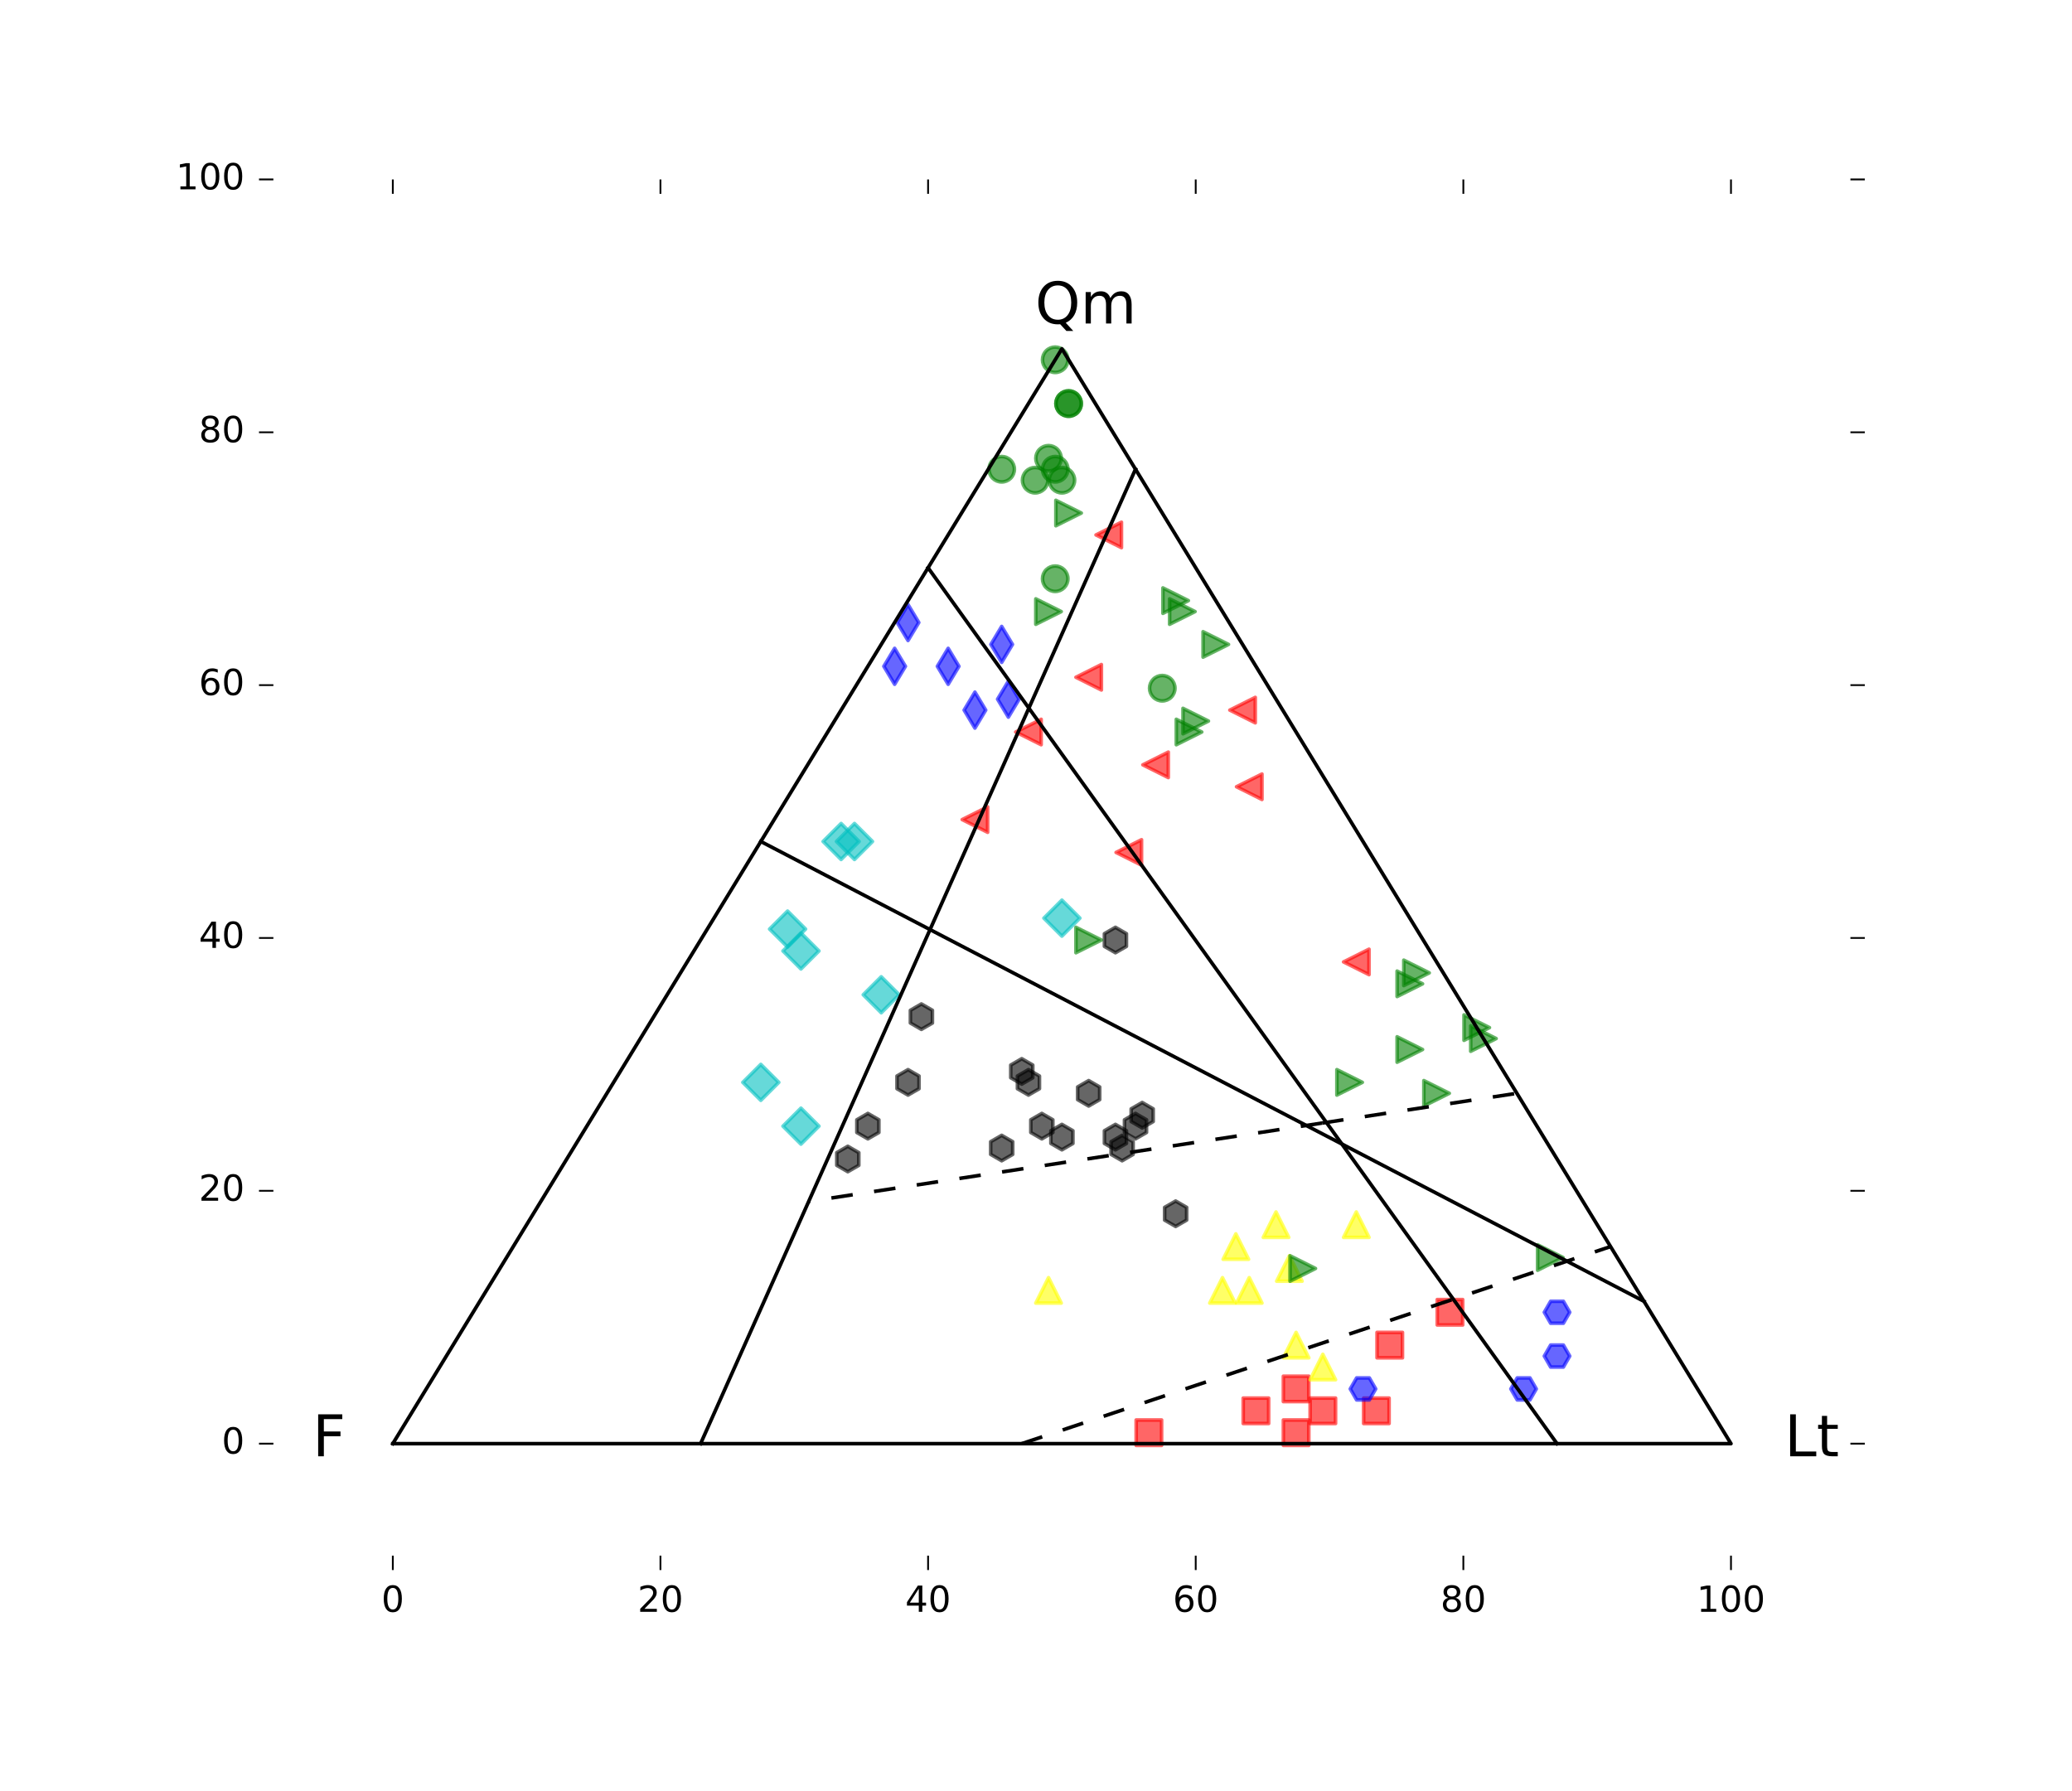 <?xml version="1.0" encoding="utf-8" standalone="no"?>
<!DOCTYPE svg PUBLIC "-//W3C//DTD SVG 1.1//EN"
  "http://www.w3.org/Graphics/SVG/1.1/DTD/svg11.dtd">
<!-- Created with matplotlib (http://matplotlib.org/) -->
<svg height="498pt" version="1.1" viewBox="0 0 576 498" width="576pt" xmlns="http://www.w3.org/2000/svg" xmlns:xlink="http://www.w3.org/1999/xlink">
 <defs>
  <style type="text/css">
*{stroke-linecap:butt;stroke-linejoin:round;stroke-miterlimit:100000;}
  </style>
 </defs>
 <g id="figure_1">
  <g id="patch_1">
   <path d="M 0 498.831 
L 576 498.831 
L 576 0 
L 0 0 
z
" style="fill:#ffffff;"/>
  </g>
  <g id="axes_1">
   <g id="patch_2">
    <path d="M 72 436.477 
L 518.4 436.477 
L 518.4 49.883 
L 72 49.883 
z
" style="fill:#ffffff;"/>
   </g>
   <g id="PathCollection_1">
    <defs>
     <path d="M 0 3.536 
C 0.938 3.536 1.837 3.163 2.5 2.5 
C 3.163 1.837 3.536 0.938 3.536 0 
C 3.536 -0.938 3.163 -1.837 2.5 -2.5 
C 1.837 -3.163 0.938 -3.536 0 -3.536 
C -0.938 -3.536 -1.837 -3.163 -2.5 -2.5 
C -3.163 -1.837 -3.536 -0.938 -3.536 0 
C -3.536 0.938 -3.163 1.837 -2.5 2.5 
C -1.837 3.163 -0.938 3.536 0 3.536 
z
" id="m64306793c6" style="stroke:#008000;stroke-opacity:0.6;"/>
    </defs>
    <g clip-path="url(#pfa9e23f478)">
     <use style="fill:#008000;fill-opacity:0.6;stroke:#008000;stroke-opacity:0.6;" x="293.34" xlink:href="#m64306793c6" y="160.885"/>
    </g>
   </g>
   <g id="PathCollection_2">
    <g clip-path="url(#pfa9e23f478)">
     <use style="fill:#008000;fill-opacity:0.6;stroke:#008000;stroke-opacity:0.6;" x="323.1" xlink:href="#m64306793c6" y="191.321"/>
    </g>
   </g>
   <g id="PathCollection_3">
    <g clip-path="url(#pfa9e23f478)">
     <use style="fill:#008000;fill-opacity:0.6;stroke:#008000;stroke-opacity:0.6;" x="297.06" xlink:href="#m64306793c6" y="112.186"/>
    </g>
   </g>
   <g id="PathCollection_4">
    <g clip-path="url(#pfa9e23f478)">
     <use style="fill:#008000;fill-opacity:0.6;stroke:#008000;stroke-opacity:0.6;" x="297.06" xlink:href="#m64306793c6" y="112.186"/>
    </g>
   </g>
   <g id="PathCollection_5">
    <g clip-path="url(#pfa9e23f478)">
     <use style="fill:#008000;fill-opacity:0.6;stroke:#008000;stroke-opacity:0.6;" x="293.34" xlink:href="#m64306793c6" y="100.012"/>
    </g>
   </g>
   <g id="PathCollection_6"/>
   <g id="PathCollection_7">
    <g clip-path="url(#pfa9e23f478)">
     <use style="fill:#008000;fill-opacity:0.6;stroke:#008000;stroke-opacity:0.6;" x="287.76" xlink:href="#m64306793c6" y="133.492"/>
    </g>
   </g>
   <g id="PathCollection_8">
    <g clip-path="url(#pfa9e23f478)">
     <use style="fill:#008000;fill-opacity:0.6;stroke:#008000;stroke-opacity:0.6;" x="278.46" xlink:href="#m64306793c6" y="130.448"/>
    </g>
   </g>
   <g id="PathCollection_9">
    <g clip-path="url(#pfa9e23f478)">
     <use style="fill:#008000;fill-opacity:0.6;stroke:#008000;stroke-opacity:0.6;" x="293.34" xlink:href="#m64306793c6" y="130.448"/>
    </g>
   </g>
   <g id="PathCollection_10">
    <g clip-path="url(#pfa9e23f478)">
     <use style="fill:#008000;fill-opacity:0.6;stroke:#008000;stroke-opacity:0.6;" x="295.2" xlink:href="#m64306793c6" y="133.492"/>
    </g>
   </g>
   <g id="PathCollection_11">
    <g clip-path="url(#pfa9e23f478)">
     <use style="fill:#008000;fill-opacity:0.6;stroke:#008000;stroke-opacity:0.6;" x="291.48" xlink:href="#m64306793c6" y="127.405"/>
    </g>
   </g>
   <g id="PathCollection_12">
    <defs>
     <path d="M -0 5 
L 3 0 
L 0 -5 
L -3 -0 
z
" id="m66187dab07" style="stroke:#0000ff;stroke-opacity:0.6;"/>
    </defs>
    <g clip-path="url(#pfa9e23f478)">
     <use style="fill:#0000ff;fill-opacity:0.6;stroke:#0000ff;stroke-opacity:0.6;" x="278.46" xlink:href="#m66187dab07" y="179.146"/>
    </g>
   </g>
   <g id="PathCollection_13">
    <g clip-path="url(#pfa9e23f478)">
     <use style="fill:#0000ff;fill-opacity:0.6;stroke:#0000ff;stroke-opacity:0.6;" x="280.32" xlink:href="#m66187dab07" y="194.365"/>
    </g>
   </g>
   <g id="PathCollection_14">
    <g clip-path="url(#pfa9e23f478)">
     <use style="fill:#0000ff;fill-opacity:0.6;stroke:#0000ff;stroke-opacity:0.6;" x="263.58" xlink:href="#m66187dab07" y="185.234"/>
    </g>
   </g>
   <g id="PathCollection_15">
    <g clip-path="url(#pfa9e23f478)">
     <use style="fill:#0000ff;fill-opacity:0.6;stroke:#0000ff;stroke-opacity:0.6;" x="271.02" xlink:href="#m66187dab07" y="197.408"/>
    </g>
   </g>
   <g id="PathCollection_16">
    <g clip-path="url(#pfa9e23f478)">
     <use style="fill:#0000ff;fill-opacity:0.6;stroke:#0000ff;stroke-opacity:0.6;" x="252.42" xlink:href="#m66187dab07" y="173.059"/>
    </g>
   </g>
   <g id="PathCollection_17">
    <g clip-path="url(#pfa9e23f478)">
     <use style="fill:#0000ff;fill-opacity:0.6;stroke:#0000ff;stroke-opacity:0.6;" x="248.7" xlink:href="#m66187dab07" y="185.234"/>
    </g>
   </g>
   <g id="PathCollection_18">
    <defs>
     <path d="M -0 5 
L 5 0 
L 0 -5 
L -5 -0 
z
" id="mb2e144e908" style="stroke:#00bfbf;stroke-opacity:0.6;"/>
    </defs>
    <g clip-path="url(#pfa9e23f478)">
     <use style="fill:#00bfbf;fill-opacity:0.6;stroke:#00bfbf;stroke-opacity:0.6;" x="222.66" xlink:href="#mb2e144e908" y="264.368"/>
    </g>
   </g>
   <g id="PathCollection_19">
    <g clip-path="url(#pfa9e23f478)">
     <use style="fill:#00bfbf;fill-opacity:0.6;stroke:#00bfbf;stroke-opacity:0.6;" x="222.66" xlink:href="#mb2e144e908" y="313.066"/>
    </g>
   </g>
   <g id="PathCollection_20">
    <g clip-path="url(#pfa9e23f478)">
     <use style="fill:#00bfbf;fill-opacity:0.6;stroke:#00bfbf;stroke-opacity:0.6;" x="233.82" xlink:href="#mb2e144e908" y="233.932"/>
    </g>
   </g>
   <g id="PathCollection_21">
    <g clip-path="url(#pfa9e23f478)">
     <use style="fill:#00bfbf;fill-opacity:0.6;stroke:#00bfbf;stroke-opacity:0.6;" x="218.94" xlink:href="#mb2e144e908" y="258.281"/>
    </g>
   </g>
   <g id="PathCollection_22">
    <g clip-path="url(#pfa9e23f478)">
     <use style="fill:#00bfbf;fill-opacity:0.6;stroke:#00bfbf;stroke-opacity:0.6;" x="211.5" xlink:href="#mb2e144e908" y="300.892"/>
    </g>
   </g>
   <g id="PathCollection_23">
    <g clip-path="url(#pfa9e23f478)">
     <use style="fill:#00bfbf;fill-opacity:0.6;stroke:#00bfbf;stroke-opacity:0.6;" x="244.98" xlink:href="#mb2e144e908" y="276.543"/>
    </g>
   </g>
   <g id="PathCollection_24">
    <g clip-path="url(#pfa9e23f478)">
     <use style="fill:#00bfbf;fill-opacity:0.6;stroke:#00bfbf;stroke-opacity:0.6;" x="237.54" xlink:href="#mb2e144e908" y="233.932"/>
    </g>
   </g>
   <g id="PathCollection_25">
    <g clip-path="url(#pfa9e23f478)">
     <use style="fill:#00bfbf;fill-opacity:0.6;stroke:#00bfbf;stroke-opacity:0.6;" x="295.2" xlink:href="#mb2e144e908" y="255.237"/>
    </g>
   </g>
   <g id="PathCollection_26">
    <defs>
     <path d="M -3.536 3.536 
L 3.536 3.536 
L 3.536 -3.536 
L -3.536 -3.536 
z
" id="me595ac9eba" style="stroke:#ff0000;stroke-opacity:0.6;"/>
    </defs>
    <g clip-path="url(#pfa9e23f478)">
     <use style="fill:#ff0000;fill-opacity:0.6;stroke:#ff0000;stroke-opacity:0.6;" x="319.38" xlink:href="#me595ac9eba" y="398.288"/>
    </g>
   </g>
   <g id="PathCollection_27">
    <g clip-path="url(#pfa9e23f478)">
     <use style="fill:#ff0000;fill-opacity:0.6;stroke:#ff0000;stroke-opacity:0.6;" x="403.08" xlink:href="#me595ac9eba" y="364.808"/>
    </g>
   </g>
   <g id="PathCollection_28">
    <g clip-path="url(#pfa9e23f478)">
     <use style="fill:#ff0000;fill-opacity:0.6;stroke:#ff0000;stroke-opacity:0.6;" x="349.14" xlink:href="#me595ac9eba" y="392.201"/>
    </g>
   </g>
   <g id="PathCollection_29">
    <g clip-path="url(#pfa9e23f478)">
     <use style="fill:#ff0000;fill-opacity:0.6;stroke:#ff0000;stroke-opacity:0.6;" x="386.34" xlink:href="#me595ac9eba" y="373.939"/>
    </g>
   </g>
   <g id="PathCollection_30">
    <g clip-path="url(#pfa9e23f478)">
     <use style="fill:#ff0000;fill-opacity:0.6;stroke:#ff0000;stroke-opacity:0.6;" x="360.3" xlink:href="#me595ac9eba" y="386.114"/>
    </g>
   </g>
   <g id="PathCollection_31">
    <g clip-path="url(#pfa9e23f478)">
     <use style="fill:#ff0000;fill-opacity:0.6;stroke:#ff0000;stroke-opacity:0.6;" x="360.3" xlink:href="#me595ac9eba" y="398.288"/>
    </g>
   </g>
   <g id="PathCollection_32">
    <g clip-path="url(#pfa9e23f478)">
     <use style="fill:#ff0000;fill-opacity:0.6;stroke:#ff0000;stroke-opacity:0.6;" x="382.62" xlink:href="#me595ac9eba" y="392.201"/>
    </g>
   </g>
   <g id="PathCollection_33">
    <g clip-path="url(#pfa9e23f478)">
     <use style="fill:#ff0000;fill-opacity:0.6;stroke:#ff0000;stroke-opacity:0.6;" x="367.74" xlink:href="#me595ac9eba" y="392.201"/>
    </g>
   </g>
   <g id="PathCollection_34">
    <defs>
     <path d="M 0 -3.536 
L -3.536 3.536 
L 3.536 3.536 
z
" id="mcab6b7d348" style="stroke:#ffff00;stroke-opacity:0.6;"/>
    </defs>
    <g clip-path="url(#pfa9e23f478)">
     <use style="fill:#ffff00;fill-opacity:0.6;stroke:#ffff00;stroke-opacity:0.6;" x="339.84" xlink:href="#mcab6b7d348" y="358.721"/>
    </g>
   </g>
   <g id="PathCollection_35">
    <g clip-path="url(#pfa9e23f478)">
     <use style="fill:#ffff00;fill-opacity:0.6;stroke:#ffff00;stroke-opacity:0.6;" x="360.3" xlink:href="#mcab6b7d348" y="373.939"/>
    </g>
   </g>
   <g id="PathCollection_36">
    <g clip-path="url(#pfa9e23f478)">
     <use style="fill:#ffff00;fill-opacity:0.6;stroke:#ffff00;stroke-opacity:0.6;" x="358.44" xlink:href="#mcab6b7d348" y="352.634"/>
    </g>
   </g>
   <g id="PathCollection_37">
    <g clip-path="url(#pfa9e23f478)">
     <use style="fill:#ffff00;fill-opacity:0.6;stroke:#ffff00;stroke-opacity:0.6;" x="343.56" xlink:href="#mcab6b7d348" y="346.546"/>
    </g>
   </g>
   <g id="PathCollection_38">
    <g clip-path="url(#pfa9e23f478)">
     <use style="fill:#ffff00;fill-opacity:0.6;stroke:#ffff00;stroke-opacity:0.6;" x="377.04" xlink:href="#mcab6b7d348" y="340.459"/>
    </g>
   </g>
   <g id="PathCollection_39">
    <g clip-path="url(#pfa9e23f478)">
     <use style="fill:#ffff00;fill-opacity:0.6;stroke:#ffff00;stroke-opacity:0.6;" x="347.28" xlink:href="#mcab6b7d348" y="358.721"/>
    </g>
   </g>
   <g id="PathCollection_40">
    <g clip-path="url(#pfa9e23f478)">
     <use style="fill:#ffff00;fill-opacity:0.6;stroke:#ffff00;stroke-opacity:0.6;" x="354.72" xlink:href="#mcab6b7d348" y="340.459"/>
    </g>
   </g>
   <g id="PathCollection_41">
    <g clip-path="url(#pfa9e23f478)">
     <use style="fill:#ffff00;fill-opacity:0.6;stroke:#ffff00;stroke-opacity:0.6;" x="367.74" xlink:href="#mcab6b7d348" y="380.026"/>
    </g>
   </g>
   <g id="PathCollection_42">
    <g clip-path="url(#pfa9e23f478)">
     <use style="fill:#ffff00;fill-opacity:0.6;stroke:#ffff00;stroke-opacity:0.6;" x="291.48" xlink:href="#mcab6b7d348" y="358.721"/>
    </g>
   </g>
   <g id="PathCollection_43">
    <defs>
     <path d="M 0 -3.536 
L -3.062 -1.768 
L -3.062 1.768 
L -0 3.536 
L 3.062 1.768 
L 3.062 -1.768 
z
" id="m280b0467f3" style="stroke:#000000;stroke-opacity:0.6;"/>
    </defs>
    <g clip-path="url(#pfa9e23f478)">
     <use style="fill-opacity:0.6;stroke:#000000;stroke-opacity:0.6;" x="241.26" xlink:href="#m280b0467f3" y="313.066"/>
    </g>
   </g>
   <g id="PathCollection_44">
    <g clip-path="url(#pfa9e23f478)">
     <use style="fill-opacity:0.6;stroke:#000000;stroke-opacity:0.6;" x="252.42" xlink:href="#m280b0467f3" y="300.892"/>
    </g>
   </g>
   <g id="PathCollection_45">
    <g clip-path="url(#pfa9e23f478)">
     <use style="fill-opacity:0.6;stroke:#000000;stroke-opacity:0.6;" x="317.52" xlink:href="#m280b0467f3" y="310.023"/>
    </g>
   </g>
   <g id="PathCollection_46">
    <g clip-path="url(#pfa9e23f478)">
     <use style="fill-opacity:0.6;stroke:#000000;stroke-opacity:0.6;" x="310.08" xlink:href="#m280b0467f3" y="316.11"/>
    </g>
   </g>
   <g id="PathCollection_47">
    <g clip-path="url(#pfa9e23f478)">
     <use style="fill-opacity:0.6;stroke:#000000;stroke-opacity:0.6;" x="289.62" xlink:href="#m280b0467f3" y="313.066"/>
    </g>
   </g>
   <g id="PathCollection_48">
    <g clip-path="url(#pfa9e23f478)">
     <use style="fill-opacity:0.6;stroke:#000000;stroke-opacity:0.6;" x="315.66" xlink:href="#m280b0467f3" y="313.066"/>
    </g>
   </g>
   <g id="PathCollection_49">
    <g clip-path="url(#pfa9e23f478)">
     <use style="fill-opacity:0.6;stroke:#000000;stroke-opacity:0.6;" x="302.64" xlink:href="#m280b0467f3" y="303.936"/>
    </g>
   </g>
   <g id="PathCollection_50">
    <g clip-path="url(#pfa9e23f478)">
     <use style="fill-opacity:0.6;stroke:#000000;stroke-opacity:0.6;" x="235.68" xlink:href="#m280b0467f3" y="322.197"/>
    </g>
   </g>
   <g id="PathCollection_51">
    <g clip-path="url(#pfa9e23f478)">
     <use style="fill-opacity:0.6;stroke:#000000;stroke-opacity:0.6;" x="256.14" xlink:href="#m280b0467f3" y="282.63"/>
    </g>
   </g>
   <g id="PathCollection_52">
    <g clip-path="url(#pfa9e23f478)">
     <use style="fill-opacity:0.6;stroke:#000000;stroke-opacity:0.6;" x="311.94" xlink:href="#m280b0467f3" y="319.154"/>
    </g>
   </g>
   <g id="PathCollection_53">
    <g clip-path="url(#pfa9e23f478)">
     <use style="fill-opacity:0.6;stroke:#000000;stroke-opacity:0.6;" x="285.9" xlink:href="#m280b0467f3" y="300.892"/>
    </g>
   </g>
   <g id="PathCollection_54">
    <g clip-path="url(#pfa9e23f478)">
     <use style="fill-opacity:0.6;stroke:#000000;stroke-opacity:0.6;" x="326.82" xlink:href="#m280b0467f3" y="337.416"/>
    </g>
   </g>
   <g id="PathCollection_55">
    <g clip-path="url(#pfa9e23f478)">
     <use style="fill-opacity:0.6;stroke:#000000;stroke-opacity:0.6;" x="310.08" xlink:href="#m280b0467f3" y="261.325"/>
    </g>
   </g>
   <g id="PathCollection_56">
    <g clip-path="url(#pfa9e23f478)">
     <use style="fill-opacity:0.6;stroke:#000000;stroke-opacity:0.6;" x="278.46" xlink:href="#m280b0467f3" y="319.154"/>
    </g>
   </g>
   <g id="PathCollection_57">
    <g clip-path="url(#pfa9e23f478)">
     <use style="fill-opacity:0.6;stroke:#000000;stroke-opacity:0.6;" x="284.04" xlink:href="#m280b0467f3" y="297.848"/>
    </g>
   </g>
   <g id="PathCollection_58">
    <g clip-path="url(#pfa9e23f478)">
     <use style="fill-opacity:0.6;stroke:#000000;stroke-opacity:0.6;" x="295.2" xlink:href="#m280b0467f3" y="316.11"/>
    </g>
   </g>
   <g id="PathCollection_59">
    <defs>
     <path d="M -1.768 -3.062 
L -3.536 -0 
L -1.768 3.062 
L 1.768 3.062 
L 3.536 0 
L 1.768 -3.062 
z
" id="m75bacf7bab" style="stroke:#0000ff;stroke-opacity:0.6;"/>
    </defs>
    <g clip-path="url(#pfa9e23f478)">
     <use style="fill:#0000ff;fill-opacity:0.6;stroke:#0000ff;stroke-opacity:0.6;" x="378.9" xlink:href="#m75bacf7bab" y="386.114"/>
    </g>
   </g>
   <g id="PathCollection_60">
    <g clip-path="url(#pfa9e23f478)">
     <use style="fill:#0000ff;fill-opacity:0.6;stroke:#0000ff;stroke-opacity:0.6;" x="432.84" xlink:href="#m75bacf7bab" y="376.983"/>
    </g>
   </g>
   <g id="PathCollection_61">
    <g clip-path="url(#pfa9e23f478)">
     <use style="fill:#0000ff;fill-opacity:0.6;stroke:#0000ff;stroke-opacity:0.6;" x="423.54" xlink:href="#m75bacf7bab" y="386.114"/>
    </g>
   </g>
   <g id="PathCollection_62">
    <g clip-path="url(#pfa9e23f478)">
     <use style="fill:#0000ff;fill-opacity:0.6;stroke:#0000ff;stroke-opacity:0.6;" x="432.84" xlink:href="#m75bacf7bab" y="364.808"/>
    </g>
   </g>
   <g id="PathCollection_63">
    <defs>
     <path d="M -3.536 -0 
L 3.536 3.536 
L 3.536 -3.536 
z
" id="mcd2ac9d422" style="stroke:#ff0000;stroke-opacity:0.6;"/>
    </defs>
    <g clip-path="url(#pfa9e23f478)">
     <use style="fill:#ff0000;fill-opacity:0.6;stroke:#ff0000;stroke-opacity:0.6;" x="271.02" xlink:href="#mcd2ac9d422" y="227.845"/>
    </g>
   </g>
   <g id="PathCollection_64">
    <g clip-path="url(#pfa9e23f478)">
     <use style="fill:#ff0000;fill-opacity:0.6;stroke:#ff0000;stroke-opacity:0.6;" x="313.8" xlink:href="#mcd2ac9d422" y="236.976"/>
    </g>
   </g>
   <g id="PathCollection_65">
    <g clip-path="url(#pfa9e23f478)">
     <use style="fill:#ff0000;fill-opacity:0.6;stroke:#ff0000;stroke-opacity:0.6;" x="308.22" xlink:href="#mcd2ac9d422" y="148.71"/>
    </g>
   </g>
   <g id="PathCollection_66">
    <g clip-path="url(#pfa9e23f478)">
     <use style="fill:#ff0000;fill-opacity:0.6;stroke:#ff0000;stroke-opacity:0.6;" x="347.28" xlink:href="#mcd2ac9d422" y="218.714"/>
    </g>
   </g>
   <g id="PathCollection_67">
    <g clip-path="url(#pfa9e23f478)">
     <use style="fill:#ff0000;fill-opacity:0.6;stroke:#ff0000;stroke-opacity:0.6;" x="377.04" xlink:href="#mcd2ac9d422" y="267.412"/>
    </g>
   </g>
   <g id="PathCollection_68">
    <g clip-path="url(#pfa9e23f478)">
     <use style="fill:#ff0000;fill-opacity:0.6;stroke:#ff0000;stroke-opacity:0.6;" x="345.42" xlink:href="#mcd2ac9d422" y="197.408"/>
    </g>
   </g>
   <g id="PathCollection_69">
    <g clip-path="url(#pfa9e23f478)">
     <use style="fill:#ff0000;fill-opacity:0.6;stroke:#ff0000;stroke-opacity:0.6;" x="285.9" xlink:href="#mcd2ac9d422" y="203.496"/>
    </g>
   </g>
   <g id="PathCollection_70">
    <g clip-path="url(#pfa9e23f478)">
     <use style="fill:#ff0000;fill-opacity:0.6;stroke:#ff0000;stroke-opacity:0.6;" x="302.64" xlink:href="#mcd2ac9d422" y="188.277"/>
    </g>
   </g>
   <g id="PathCollection_71">
    <g clip-path="url(#pfa9e23f478)">
     <use style="fill:#ff0000;fill-opacity:0.6;stroke:#ff0000;stroke-opacity:0.6;" x="321.24" xlink:href="#mcd2ac9d422" y="212.626"/>
    </g>
   </g>
   <g id="PathCollection_72">
    <defs>
     <path d="M 3.536 0 
L -3.536 -3.536 
L -3.536 3.536 
z
" id="m2ea4513b8e" style="stroke:#008000;stroke-opacity:0.6;"/>
    </defs>
    <g clip-path="url(#pfa9e23f478)">
     <use style="fill:#008000;fill-opacity:0.6;stroke:#008000;stroke-opacity:0.6;" x="302.64" xlink:href="#m2ea4513b8e" y="261.325"/>
    </g>
   </g>
   <g id="PathCollection_73">
    <g clip-path="url(#pfa9e23f478)">
     <use style="fill:#008000;fill-opacity:0.6;stroke:#008000;stroke-opacity:0.6;" x="337.98" xlink:href="#m2ea4513b8e" y="179.146"/>
    </g>
   </g>
   <g id="PathCollection_74">
    <g clip-path="url(#pfa9e23f478)">
     <use style="fill:#008000;fill-opacity:0.6;stroke:#008000;stroke-opacity:0.6;" x="375.18" xlink:href="#m2ea4513b8e" y="300.892"/>
    </g>
   </g>
   <g id="PathCollection_75">
    <g clip-path="url(#pfa9e23f478)">
     <use style="fill:#008000;fill-opacity:0.6;stroke:#008000;stroke-opacity:0.6;" x="391.92" xlink:href="#m2ea4513b8e" y="273.499"/>
    </g>
   </g>
   <g id="PathCollection_76">
    <g clip-path="url(#pfa9e23f478)">
     <use style="fill:#008000;fill-opacity:0.6;stroke:#008000;stroke-opacity:0.6;" x="391.92" xlink:href="#m2ea4513b8e" y="291.761"/>
    </g>
   </g>
   <g id="PathCollection_77">
    <g clip-path="url(#pfa9e23f478)">
     <use style="fill:#008000;fill-opacity:0.6;stroke:#008000;stroke-opacity:0.6;" x="412.38" xlink:href="#m2ea4513b8e" y="288.717"/>
    </g>
   </g>
   <g id="PathCollection_78">
    <g clip-path="url(#pfa9e23f478)">
     <use style="fill:#008000;fill-opacity:0.6;stroke:#008000;stroke-opacity:0.6;" x="399.36" xlink:href="#m2ea4513b8e" y="303.936"/>
    </g>
   </g>
   <g id="PathCollection_79">
    <g clip-path="url(#pfa9e23f478)">
     <use style="fill:#008000;fill-opacity:0.6;stroke:#008000;stroke-opacity:0.6;" x="362.16" xlink:href="#m2ea4513b8e" y="352.634"/>
    </g>
   </g>
   <g id="PathCollection_80">
    <g clip-path="url(#pfa9e23f478)">
     <use style="fill:#008000;fill-opacity:0.6;stroke:#008000;stroke-opacity:0.6;" x="410.52" xlink:href="#m2ea4513b8e" y="285.674"/>
    </g>
   </g>
   <g id="PathCollection_81">
    <g clip-path="url(#pfa9e23f478)">
     <use style="fill:#008000;fill-opacity:0.6;stroke:#008000;stroke-opacity:0.6;" x="297.06" xlink:href="#m2ea4513b8e" y="142.623"/>
    </g>
   </g>
   <g id="PathCollection_82">
    <g clip-path="url(#pfa9e23f478)">
     <use style="fill:#008000;fill-opacity:0.6;stroke:#008000;stroke-opacity:0.6;" x="291.48" xlink:href="#m2ea4513b8e" y="170.016"/>
    </g>
   </g>
   <g id="PathCollection_83">
    <g clip-path="url(#pfa9e23f478)">
     <use style="fill:#008000;fill-opacity:0.6;stroke:#008000;stroke-opacity:0.6;" x="332.4" xlink:href="#m2ea4513b8e" y="200.452"/>
    </g>
   </g>
   <g id="PathCollection_84">
    <g clip-path="url(#pfa9e23f478)">
     <use style="fill:#008000;fill-opacity:0.6;stroke:#008000;stroke-opacity:0.6;" x="330.54" xlink:href="#m2ea4513b8e" y="203.496"/>
    </g>
   </g>
   <g id="PathCollection_85">
    <g clip-path="url(#pfa9e23f478)">
     <use style="fill:#008000;fill-opacity:0.6;stroke:#008000;stroke-opacity:0.6;" x="430.98" xlink:href="#m2ea4513b8e" y="349.59"/>
    </g>
   </g>
   <g id="PathCollection_86">
    <g clip-path="url(#pfa9e23f478)">
     <use style="fill:#008000;fill-opacity:0.6;stroke:#008000;stroke-opacity:0.6;" x="328.68" xlink:href="#m2ea4513b8e" y="170.016"/>
    </g>
   </g>
   <g id="PathCollection_87">
    <g clip-path="url(#pfa9e23f478)">
     <use style="fill:#008000;fill-opacity:0.6;stroke:#008000;stroke-opacity:0.6;" x="393.78" xlink:href="#m2ea4513b8e" y="270.456"/>
    </g>
   </g>
   <g id="PathCollection_88">
    <g clip-path="url(#pfa9e23f478)">
     <use style="fill:#008000;fill-opacity:0.6;stroke:#008000;stroke-opacity:0.6;" x="326.82" xlink:href="#m2ea4513b8e" y="166.972"/>
    </g>
   </g>
   <g id="line2d_1">
    <path clip-path="url(#pfa9e23f478)" d="M 109.2 401.332 
L 295.2 96.968 
L 481.2 401.332 
L 109.2 401.332 
" style="fill:none;stroke:#000000;stroke-linecap:square;"/>
   </g>
   <g id="line2d_2">
    <path clip-path="url(#pfa9e23f478)" d="M 315.66 130.448 
L 194.76 401.332 
" style="fill:none;stroke:#000000;stroke-linecap:square;"/>
   </g>
   <g id="line2d_3">
    <path clip-path="url(#pfa9e23f478)" d="M 211.5 233.932 
L 457.02 361.765 
" style="fill:none;stroke:#000000;stroke-linecap:square;"/>
   </g>
   <g id="line2d_4">
    <path clip-path="url(#pfa9e23f478)" d="M 258 157.841 
L 432.84 401.332 
" style="fill:none;stroke:#000000;stroke-linecap:square;"/>
   </g>
   <g id="line2d_5">
    <path clip-path="url(#pfa9e23f478)" d="M 367.537 312.205 
L 224.81 334.003 
" style="fill:none;stroke:#000000;stroke-dasharray:6,6;stroke-dashoffset:0.0;"/>
   </g>
   <g id="line2d_6">
    <path clip-path="url(#pfa9e23f478)" d="M 367.537 312.205 
L 421.68 303.936 
" style="fill:none;stroke:#000000;stroke-dasharray:6,6;stroke-dashoffset:0.0;"/>
   </g>
   <g id="line2d_7">
    <path clip-path="url(#pfa9e23f478)" d="M 284.04 401.332 
L 447.72 346.546 
" style="fill:none;stroke:#000000;stroke-dasharray:6,6;stroke-dashoffset:0.0;"/>
   </g>
   <g id="patch_3">
    <path d="M 72 49.883 
L 518.4 49.883 
" style="fill:none;"/>
   </g>
   <g id="patch_4">
    <path d="M 72 436.477 
L 72 49.883 
" style="fill:none;"/>
   </g>
   <g id="patch_5">
    <path d="M 72 436.477 
L 518.4 436.477 
" style="fill:none;"/>
   </g>
   <g id="patch_6">
    <path d="M 518.4 436.477 
L 518.4 49.883 
" style="fill:none;"/>
   </g>
   <g id="matplotlib.axis_1">
    <g id="xtick_1">
     <g id="line2d_8">
      <defs>
       <path d="M 0 0 
L 0 -4 
" id="mab64b4ecba" style="stroke:#000000;stroke-width:0.5;"/>
      </defs>
      <g>
       <use style="stroke:#000000;stroke-width:0.5;" x="109.2" xlink:href="#mab64b4ecba" y="436.477"/>
      </g>
     </g>
     <g id="line2d_9">
      <defs>
       <path d="M 0 0 
L 0 4 
" id="mbc787f6843" style="stroke:#000000;stroke-width:0.5;"/>
      </defs>
      <g>
       <use style="stroke:#000000;stroke-width:0.5;" x="109.2" xlink:href="#mbc787f6843" y="49.883"/>
      </g>
     </g>
     <g id="text_1">
      <!-- 0 -->
      <defs>
       <path d="M 31.781 66.406 
Q 24.172 66.406 20.328 58.906 
Q 16.5 51.422 16.5 36.375 
Q 16.5 21.391 20.328 13.891 
Q 24.172 6.391 31.781 6.391 
Q 39.453 6.391 43.281 13.891 
Q 47.125 21.391 47.125 36.375 
Q 47.125 51.422 43.281 58.906 
Q 39.453 66.406 31.781 66.406 
M 31.781 74.219 
Q 44.047 74.219 50.516 64.516 
Q 56.984 54.828 56.984 36.375 
Q 56.984 17.969 50.516 8.266 
Q 44.047 -1.422 31.781 -1.422 
Q 19.531 -1.422 13.062 8.266 
Q 6.594 17.969 6.594 36.375 
Q 6.594 54.828 13.062 64.516 
Q 19.531 74.219 31.781 74.219 
" id="BitstreamVeraSans-Roman-30"/>
      </defs>
      <g transform="translate(106.019 448.075)scale(0.1 -0.1)">
       <use xlink:href="#BitstreamVeraSans-Roman-30"/>
      </g>
     </g>
    </g>
    <g id="xtick_2">
     <g id="line2d_10">
      <g>
       <use style="stroke:#000000;stroke-width:0.5;" x="183.6" xlink:href="#mab64b4ecba" y="436.477"/>
      </g>
     </g>
     <g id="line2d_11">
      <g>
       <use style="stroke:#000000;stroke-width:0.5;" x="183.6" xlink:href="#mbc787f6843" y="49.883"/>
      </g>
     </g>
     <g id="text_2">
      <!-- 20 -->
      <defs>
       <path d="M 19.188 8.297 
L 53.609 8.297 
L 53.609 0 
L 7.328 0 
L 7.328 8.297 
Q 12.938 14.109 22.625 23.891 
Q 32.328 33.688 34.812 36.531 
Q 39.547 41.844 41.422 45.531 
Q 43.312 49.219 43.312 52.781 
Q 43.312 58.594 39.234 62.25 
Q 35.156 65.922 28.609 65.922 
Q 23.969 65.922 18.812 64.312 
Q 13.672 62.703 7.812 59.422 
L 7.812 69.391 
Q 13.766 71.781 18.938 73 
Q 24.125 74.219 28.422 74.219 
Q 39.75 74.219 46.484 68.547 
Q 53.219 62.891 53.219 53.422 
Q 53.219 48.922 51.531 44.891 
Q 49.859 40.875 45.406 35.406 
Q 44.188 33.984 37.641 27.219 
Q 31.109 20.453 19.188 8.297 
" id="BitstreamVeraSans-Roman-32"/>
      </defs>
      <g transform="translate(177.238 448.075)scale(0.1 -0.1)">
       <use xlink:href="#BitstreamVeraSans-Roman-32"/>
       <use x="63.623" xlink:href="#BitstreamVeraSans-Roman-30"/>
      </g>
     </g>
    </g>
    <g id="xtick_3">
     <g id="line2d_12">
      <g>
       <use style="stroke:#000000;stroke-width:0.5;" x="258.0" xlink:href="#mab64b4ecba" y="436.477"/>
      </g>
     </g>
     <g id="line2d_13">
      <g>
       <use style="stroke:#000000;stroke-width:0.5;" x="258.0" xlink:href="#mbc787f6843" y="49.883"/>
      </g>
     </g>
     <g id="text_3">
      <!-- 40 -->
      <defs>
       <path d="M 37.797 64.312 
L 12.891 25.391 
L 37.797 25.391 
z
M 35.203 72.906 
L 47.609 72.906 
L 47.609 25.391 
L 58.016 25.391 
L 58.016 17.188 
L 47.609 17.188 
L 47.609 0 
L 37.797 0 
L 37.797 17.188 
L 4.891 17.188 
L 4.891 26.703 
z
" id="BitstreamVeraSans-Roman-34"/>
      </defs>
      <g transform="translate(251.637 448.075)scale(0.1 -0.1)">
       <use xlink:href="#BitstreamVeraSans-Roman-34"/>
       <use x="63.623" xlink:href="#BitstreamVeraSans-Roman-30"/>
      </g>
     </g>
    </g>
    <g id="xtick_4">
     <g id="line2d_14">
      <g>
       <use style="stroke:#000000;stroke-width:0.5;" x="332.4" xlink:href="#mab64b4ecba" y="436.477"/>
      </g>
     </g>
     <g id="line2d_15">
      <g>
       <use style="stroke:#000000;stroke-width:0.5;" x="332.4" xlink:href="#mbc787f6843" y="49.883"/>
      </g>
     </g>
     <g id="text_4">
      <!-- 60 -->
      <defs>
       <path d="M 33.016 40.375 
Q 26.375 40.375 22.484 35.828 
Q 18.609 31.297 18.609 23.391 
Q 18.609 15.531 22.484 10.953 
Q 26.375 6.391 33.016 6.391 
Q 39.656 6.391 43.531 10.953 
Q 47.406 15.531 47.406 23.391 
Q 47.406 31.297 43.531 35.828 
Q 39.656 40.375 33.016 40.375 
M 52.594 71.297 
L 52.594 62.312 
Q 48.875 64.062 45.094 64.984 
Q 41.312 65.922 37.594 65.922 
Q 27.828 65.922 22.672 59.328 
Q 17.531 52.734 16.797 39.406 
Q 19.672 43.656 24.016 45.922 
Q 28.375 48.188 33.594 48.188 
Q 44.578 48.188 50.953 41.516 
Q 57.328 34.859 57.328 23.391 
Q 57.328 12.156 50.688 5.359 
Q 44.047 -1.422 33.016 -1.422 
Q 20.359 -1.422 13.672 8.266 
Q 6.984 17.969 6.984 36.375 
Q 6.984 53.656 15.188 63.938 
Q 23.391 74.219 37.203 74.219 
Q 40.922 74.219 44.703 73.484 
Q 48.484 72.75 52.594 71.297 
" id="BitstreamVeraSans-Roman-36"/>
      </defs>
      <g transform="translate(326.038 448.075)scale(0.1 -0.1)">
       <use xlink:href="#BitstreamVeraSans-Roman-36"/>
       <use x="63.623" xlink:href="#BitstreamVeraSans-Roman-30"/>
      </g>
     </g>
    </g>
    <g id="xtick_5">
     <g id="line2d_16">
      <g>
       <use style="stroke:#000000;stroke-width:0.5;" x="406.8" xlink:href="#mab64b4ecba" y="436.477"/>
      </g>
     </g>
     <g id="line2d_17">
      <g>
       <use style="stroke:#000000;stroke-width:0.5;" x="406.8" xlink:href="#mbc787f6843" y="49.883"/>
      </g>
     </g>
     <g id="text_5">
      <!-- 80 -->
      <defs>
       <path d="M 31.781 34.625 
Q 24.75 34.625 20.719 30.859 
Q 16.703 27.094 16.703 20.516 
Q 16.703 13.922 20.719 10.156 
Q 24.75 6.391 31.781 6.391 
Q 38.812 6.391 42.859 10.172 
Q 46.922 13.969 46.922 20.516 
Q 46.922 27.094 42.891 30.859 
Q 38.875 34.625 31.781 34.625 
M 21.922 38.812 
Q 15.578 40.375 12.031 44.719 
Q 8.5 49.078 8.5 55.328 
Q 8.5 64.062 14.719 69.141 
Q 20.953 74.219 31.781 74.219 
Q 42.672 74.219 48.875 69.141 
Q 55.078 64.062 55.078 55.328 
Q 55.078 49.078 51.531 44.719 
Q 48 40.375 41.703 38.812 
Q 48.828 37.156 52.797 32.312 
Q 56.781 27.484 56.781 20.516 
Q 56.781 9.906 50.312 4.234 
Q 43.844 -1.422 31.781 -1.422 
Q 19.734 -1.422 13.25 4.234 
Q 6.781 9.906 6.781 20.516 
Q 6.781 27.484 10.781 32.312 
Q 14.797 37.156 21.922 38.812 
M 18.312 54.391 
Q 18.312 48.734 21.844 45.562 
Q 25.391 42.391 31.781 42.391 
Q 38.141 42.391 41.719 45.562 
Q 45.312 48.734 45.312 54.391 
Q 45.312 60.062 41.719 63.234 
Q 38.141 66.406 31.781 66.406 
Q 25.391 66.406 21.844 63.234 
Q 18.312 60.062 18.312 54.391 
" id="BitstreamVeraSans-Roman-38"/>
      </defs>
      <g transform="translate(400.438 448.075)scale(0.1 -0.1)">
       <use xlink:href="#BitstreamVeraSans-Roman-38"/>
       <use x="63.623" xlink:href="#BitstreamVeraSans-Roman-30"/>
      </g>
     </g>
    </g>
    <g id="xtick_6">
     <g id="line2d_18">
      <g>
       <use style="stroke:#000000;stroke-width:0.5;" x="481.2" xlink:href="#mab64b4ecba" y="436.477"/>
      </g>
     </g>
     <g id="line2d_19">
      <g>
       <use style="stroke:#000000;stroke-width:0.5;" x="481.2" xlink:href="#mbc787f6843" y="49.883"/>
      </g>
     </g>
     <g id="text_6">
      <!-- 100 -->
      <defs>
       <path d="M 12.406 8.297 
L 28.516 8.297 
L 28.516 63.922 
L 10.984 60.406 
L 10.984 69.391 
L 28.422 72.906 
L 38.281 72.906 
L 38.281 8.297 
L 54.391 8.297 
L 54.391 0 
L 12.406 0 
z
" id="BitstreamVeraSans-Roman-31"/>
      </defs>
      <g transform="translate(471.656 448.075)scale(0.1 -0.1)">
       <use xlink:href="#BitstreamVeraSans-Roman-31"/>
       <use x="63.623" xlink:href="#BitstreamVeraSans-Roman-30"/>
       <use x="127.246" xlink:href="#BitstreamVeraSans-Roman-30"/>
      </g>
     </g>
    </g>
   </g>
   <g id="matplotlib.axis_2">
    <g id="ytick_1">
     <g id="line2d_20">
      <defs>
       <path d="M 0 0 
L 4 0 
" id="m54aed7d9be" style="stroke:#000000;stroke-width:0.5;"/>
      </defs>
      <g>
       <use style="stroke:#000000;stroke-width:0.5;" x="72.0" xlink:href="#m54aed7d9be" y="401.332"/>
      </g>
     </g>
     <g id="line2d_21">
      <defs>
       <path d="M 0 0 
L -4 0 
" id="m04aaafbaa3" style="stroke:#000000;stroke-width:0.5;"/>
      </defs>
      <g>
       <use style="stroke:#000000;stroke-width:0.5;" x="518.4" xlink:href="#m04aaafbaa3" y="401.332"/>
      </g>
     </g>
     <g id="text_7">
      <!-- 0 -->
      <g transform="translate(61.638 404.091)scale(0.1 -0.1)">
       <use xlink:href="#BitstreamVeraSans-Roman-30"/>
      </g>
     </g>
    </g>
    <g id="ytick_2">
     <g id="line2d_22">
      <g>
       <use style="stroke:#000000;stroke-width:0.5;" x="72.0" xlink:href="#m54aed7d9be" y="331.042"/>
      </g>
     </g>
     <g id="line2d_23">
      <g>
       <use style="stroke:#000000;stroke-width:0.5;" x="518.4" xlink:href="#m04aaafbaa3" y="331.042"/>
      </g>
     </g>
     <g id="text_8">
      <!-- 20 -->
      <g transform="translate(55.275 333.802)scale(0.1 -0.1)">
       <use xlink:href="#BitstreamVeraSans-Roman-32"/>
       <use x="63.623" xlink:href="#BitstreamVeraSans-Roman-30"/>
      </g>
     </g>
    </g>
    <g id="ytick_3">
     <g id="line2d_24">
      <g>
       <use style="stroke:#000000;stroke-width:0.5;" x="72.0" xlink:href="#m54aed7d9be" y="260.752"/>
      </g>
     </g>
     <g id="line2d_25">
      <g>
       <use style="stroke:#000000;stroke-width:0.5;" x="518.4" xlink:href="#m04aaafbaa3" y="260.752"/>
      </g>
     </g>
     <g id="text_9">
      <!-- 40 -->
      <g transform="translate(55.275 263.512)scale(0.1 -0.1)">
       <use xlink:href="#BitstreamVeraSans-Roman-34"/>
       <use x="63.623" xlink:href="#BitstreamVeraSans-Roman-30"/>
      </g>
     </g>
    </g>
    <g id="ytick_4">
     <g id="line2d_26">
      <g>
       <use style="stroke:#000000;stroke-width:0.5;" x="72.0" xlink:href="#m54aed7d9be" y="190.463"/>
      </g>
     </g>
     <g id="line2d_27">
      <g>
       <use style="stroke:#000000;stroke-width:0.5;" x="518.4" xlink:href="#m04aaafbaa3" y="190.463"/>
      </g>
     </g>
     <g id="text_10">
      <!-- 60 -->
      <g transform="translate(55.275 193.222)scale(0.1 -0.1)">
       <use xlink:href="#BitstreamVeraSans-Roman-36"/>
       <use x="63.623" xlink:href="#BitstreamVeraSans-Roman-30"/>
      </g>
     </g>
    </g>
    <g id="ytick_5">
     <g id="line2d_28">
      <g>
       <use style="stroke:#000000;stroke-width:0.5;" x="72.0" xlink:href="#m54aed7d9be" y="120.173"/>
      </g>
     </g>
     <g id="line2d_29">
      <g>
       <use style="stroke:#000000;stroke-width:0.5;" x="518.4" xlink:href="#m04aaafbaa3" y="120.173"/>
      </g>
     </g>
     <g id="text_11">
      <!-- 80 -->
      <g transform="translate(55.275 122.932)scale(0.1 -0.1)">
       <use xlink:href="#BitstreamVeraSans-Roman-38"/>
       <use x="63.623" xlink:href="#BitstreamVeraSans-Roman-30"/>
      </g>
     </g>
    </g>
    <g id="ytick_6">
     <g id="line2d_30">
      <g>
       <use style="stroke:#000000;stroke-width:0.5;" x="72.0" xlink:href="#m54aed7d9be" y="49.883"/>
      </g>
     </g>
     <g id="line2d_31">
      <g>
       <use style="stroke:#000000;stroke-width:0.5;" x="518.4" xlink:href="#m04aaafbaa3" y="49.883"/>
      </g>
     </g>
     <g id="text_12">
      <!-- 100 -->
      <g transform="translate(48.913 52.642)scale(0.1 -0.1)">
       <use xlink:href="#BitstreamVeraSans-Roman-31"/>
       <use x="63.623" xlink:href="#BitstreamVeraSans-Roman-30"/>
       <use x="127.246" xlink:href="#BitstreamVeraSans-Roman-30"/>
      </g>
     </g>
    </g>
   </g>
   <g id="text_13">
    <!-- Qm -->
    <defs>
     <path d="M 52 44.188 
Q 55.375 50.25 60.062 53.125 
Q 64.75 56 71.094 56 
Q 79.641 56 84.281 50.016 
Q 88.922 44.047 88.922 33.016 
L 88.922 0 
L 79.891 0 
L 79.891 32.719 
Q 79.891 40.578 77.094 44.375 
Q 74.312 48.188 68.609 48.188 
Q 61.625 48.188 57.562 43.547 
Q 53.516 38.922 53.516 30.906 
L 53.516 0 
L 44.484 0 
L 44.484 32.719 
Q 44.484 40.625 41.703 44.406 
Q 38.922 48.188 33.109 48.188 
Q 26.219 48.188 22.156 43.531 
Q 18.109 38.875 18.109 30.906 
L 18.109 0 
L 9.078 0 
L 9.078 54.688 
L 18.109 54.688 
L 18.109 46.188 
Q 21.188 51.219 25.484 53.609 
Q 29.781 56 35.688 56 
Q 41.656 56 45.828 52.969 
Q 50 49.953 52 44.188 
" id="BitstreamVeraSans-Roman-6d"/>
     <path d="M 39.406 66.219 
Q 28.656 66.219 22.328 58.203 
Q 16.016 50.203 16.016 36.375 
Q 16.016 22.609 22.328 14.594 
Q 28.656 6.594 39.406 6.594 
Q 50.141 6.594 56.422 14.594 
Q 62.703 22.609 62.703 36.375 
Q 62.703 50.203 56.422 58.203 
Q 50.141 66.219 39.406 66.219 
M 53.219 1.312 
L 66.219 -12.891 
L 54.297 -12.891 
L 43.5 -1.219 
Q 41.891 -1.312 41.031 -1.359 
Q 40.188 -1.422 39.406 -1.422 
Q 24.031 -1.422 14.812 8.859 
Q 5.609 19.141 5.609 36.375 
Q 5.609 53.656 14.812 63.938 
Q 24.031 74.219 39.406 74.219 
Q 54.734 74.219 63.906 63.938 
Q 73.094 53.656 73.094 36.375 
Q 73.094 23.688 67.984 14.641 
Q 62.891 5.609 53.219 1.312 
" id="BitstreamVeraSans-Roman-51"/>
    </defs>
    <g transform="translate(287.76 89.939)scale(0.16 -0.16)">
     <use xlink:href="#BitstreamVeraSans-Roman-51"/>
     <use x="78.711" xlink:href="#BitstreamVeraSans-Roman-6d"/>
    </g>
   </g>
   <g id="text_14">
    <!-- F -->
    <defs>
     <path d="M 9.812 72.906 
L 51.703 72.906 
L 51.703 64.594 
L 19.672 64.594 
L 19.672 43.109 
L 48.578 43.109 
L 48.578 34.812 
L 19.672 34.812 
L 19.672 0 
L 9.812 0 
z
" id="BitstreamVeraSans-Roman-46"/>
    </defs>
    <g transform="translate(86.88 404.846)scale(0.16 -0.16)">
     <use xlink:href="#BitstreamVeraSans-Roman-46"/>
    </g>
   </g>
   <g id="text_15">
    <!-- Lt -->
    <defs>
     <path d="M 18.312 70.219 
L 18.312 54.688 
L 36.812 54.688 
L 36.812 47.703 
L 18.312 47.703 
L 18.312 18.016 
Q 18.312 11.328 20.141 9.422 
Q 21.969 7.516 27.594 7.516 
L 36.812 7.516 
L 36.812 0 
L 27.594 0 
Q 17.188 0 13.234 3.875 
Q 9.281 7.766 9.281 18.016 
L 9.281 47.703 
L 2.688 47.703 
L 2.688 54.688 
L 9.281 54.688 
L 9.281 70.219 
z
" id="BitstreamVeraSans-Roman-74"/>
     <path d="M 9.812 72.906 
L 19.672 72.906 
L 19.672 8.297 
L 55.172 8.297 
L 55.172 0 
L 9.812 0 
z
" id="BitstreamVeraSans-Roman-4c"/>
    </defs>
    <g transform="translate(496.08 404.846)scale(0.16 -0.16)">
     <use xlink:href="#BitstreamVeraSans-Roman-4c"/>
     <use x="55.713" xlink:href="#BitstreamVeraSans-Roman-74"/>
    </g>
   </g>
  </g>
 </g>
 <defs>
  <clipPath id="pfa9e23f478">
   <rect height="386.594" width="446.4" x="72.0" y="49.883"/>
  </clipPath>
 </defs>
</svg>
